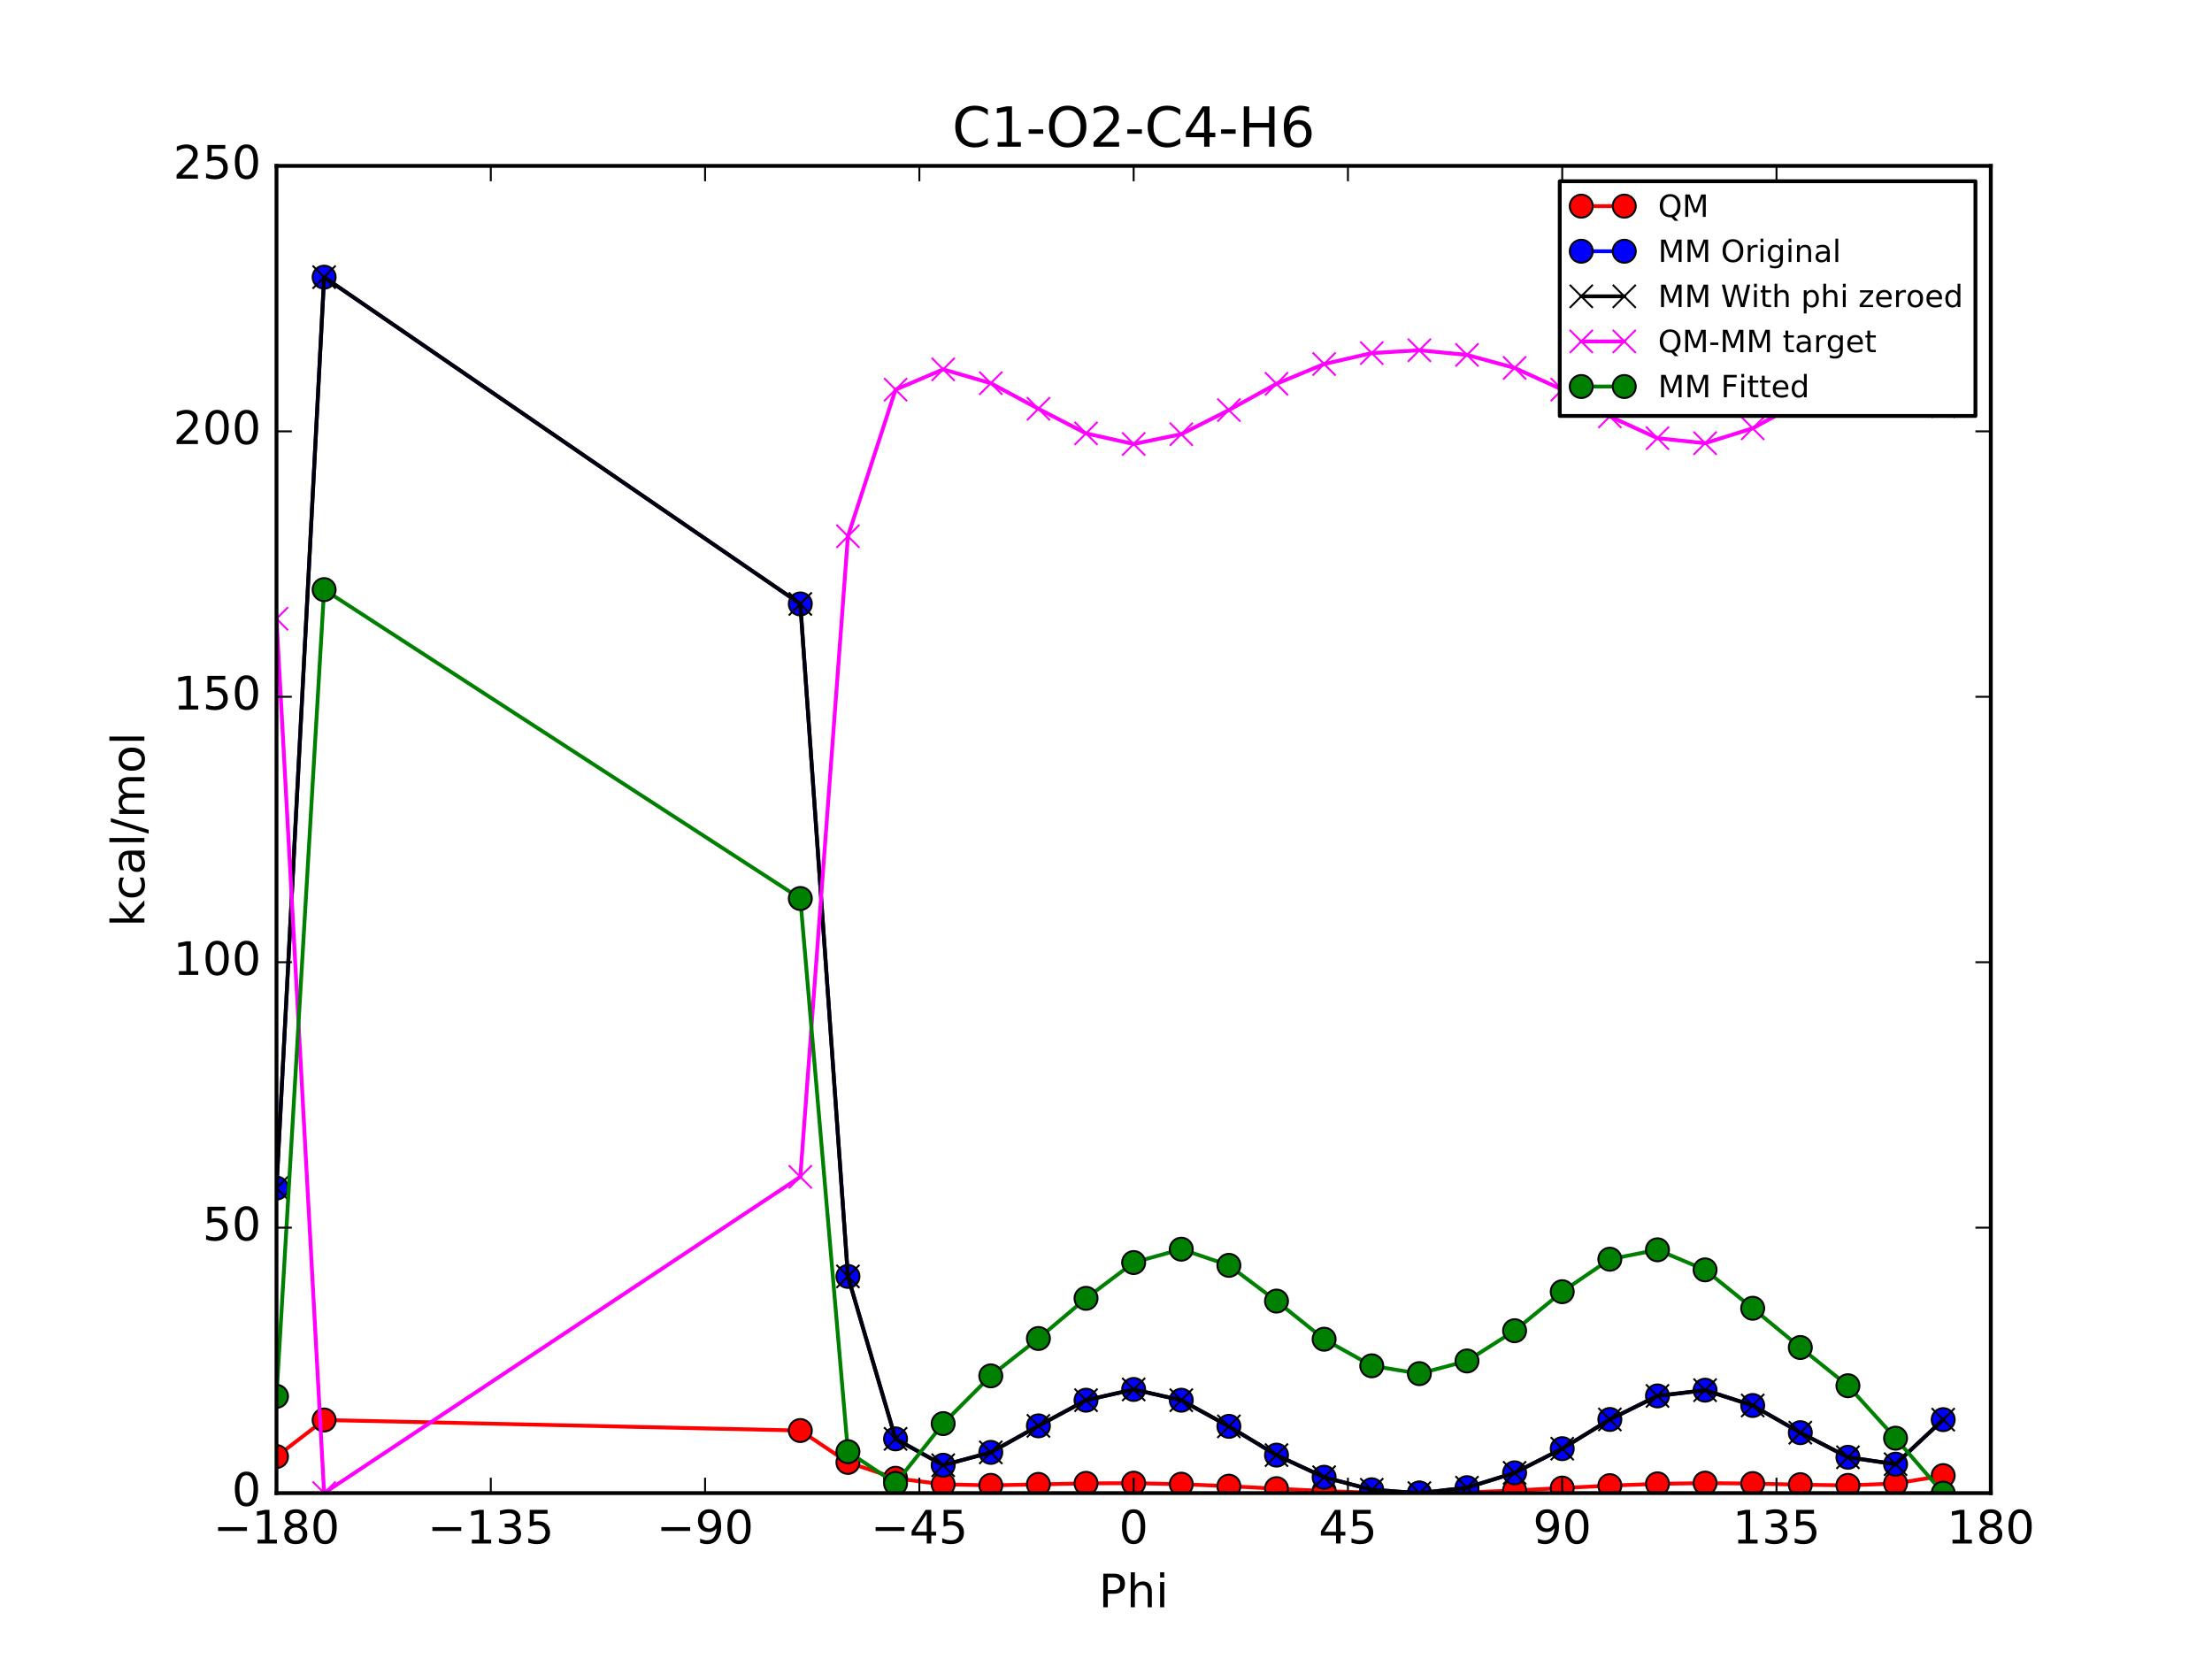 <?xml version="1.0" encoding="utf-8" standalone="no"?>
<!DOCTYPE svg PUBLIC "-//W3C//DTD SVG 1.1//EN"
  "http://www.w3.org/Graphics/SVG/1.1/DTD/svg11.dtd">
<!-- Created with matplotlib (http://matplotlib.org/) -->
<svg height="432pt" version="1.1" viewBox="0 0 576 432" width="576pt" xmlns="http://www.w3.org/2000/svg" xmlns:xlink="http://www.w3.org/1999/xlink">
 <defs>
  <style type="text/css">
*{stroke-linecap:butt;stroke-linejoin:round;stroke-miterlimit:100000;}
  </style>
 </defs>
 <g id="figure_1">
  <g id="patch_1">
   <path d="M 0 432 
L 576 432 
L 576 0 
L 0 0 
z
" style="fill:#ffffff;"/>
  </g>
  <g id="axes_1">
   <g id="patch_2">
    <path d="M 72 388.8 
L 518.4 388.8 
L 518.4 43.2 
L 72 43.2 
z
" style="fill:#ffffff;"/>
   </g>
   <g id="line2d_1">
    <path clip-path="url(#p72eae4884b)" d="M 72 379.279 
L 84.4 369.767 
L 208.4 372.508 
L 220.8 380.808 
L 233.2 384.936 
L 245.6 386.518 
L 258 386.781 
L 270.4 386.532 
L 282.8 386.262 
L 295.2 386.218 
L 307.6 386.477 
L 320 386.996 
L 332.4 387.644 
L 344.8 388.256 
L 357.2 388.676 
L 369.6 388.8 
L 382 388.599 
L 394.4 388.122 
L 406.8 387.486 
L 419.2 386.854 
L 431.6 386.389 
L 444 386.202 
L 456.4 386.312 
L 468.8 386.608 
L 481.2 386.791 
L 493.6 386.301 
L 506 384.243 
" style="fill:none;stroke:#ff0000;stroke-linecap:square;"/>
    <defs>
     <path d="M 0 3 
C 0.796 3 1.559 2.684 2.121 2.121 
C 2.684 1.559 3 0.796 3 0 
C 3 -0.796 2.684 -1.559 2.121 -2.121 
C 1.559 -2.684 0.796 -3 0 -3 
C -0.796 -3 -1.559 -2.684 -2.121 -2.121 
C -2.684 -1.559 -3 -0.796 -3 0 
C -3 0.796 -2.684 1.559 -2.121 2.121 
C -1.559 2.684 -0.796 3 0 3 
z
" id="md5ac556bf9" style="stroke:#000000;stroke-width:0.5;"/>
    </defs>
    <g clip-path="url(#p72eae4884b)">
     <use style="fill:#ff0000;stroke:#000000;stroke-width:0.5;" x="72" xlink:href="#md5ac556bf9" y="379.279"/>
     <use style="fill:#ff0000;stroke:#000000;stroke-width:0.5;" x="84.4" xlink:href="#md5ac556bf9" y="369.767"/>
     <use style="fill:#ff0000;stroke:#000000;stroke-width:0.5;" x="208.4" xlink:href="#md5ac556bf9" y="372.508"/>
     <use style="fill:#ff0000;stroke:#000000;stroke-width:0.5;" x="220.8" xlink:href="#md5ac556bf9" y="380.808"/>
     <use style="fill:#ff0000;stroke:#000000;stroke-width:0.5;" x="233.2" xlink:href="#md5ac556bf9" y="384.936"/>
     <use style="fill:#ff0000;stroke:#000000;stroke-width:0.5;" x="245.6" xlink:href="#md5ac556bf9" y="386.518"/>
     <use style="fill:#ff0000;stroke:#000000;stroke-width:0.5;" x="258" xlink:href="#md5ac556bf9" y="386.781"/>
     <use style="fill:#ff0000;stroke:#000000;stroke-width:0.5;" x="270.4" xlink:href="#md5ac556bf9" y="386.532"/>
     <use style="fill:#ff0000;stroke:#000000;stroke-width:0.5;" x="282.8" xlink:href="#md5ac556bf9" y="386.262"/>
     <use style="fill:#ff0000;stroke:#000000;stroke-width:0.5;" x="295.2" xlink:href="#md5ac556bf9" y="386.218"/>
     <use style="fill:#ff0000;stroke:#000000;stroke-width:0.5;" x="307.6" xlink:href="#md5ac556bf9" y="386.477"/>
     <use style="fill:#ff0000;stroke:#000000;stroke-width:0.5;" x="320" xlink:href="#md5ac556bf9" y="386.996"/>
     <use style="fill:#ff0000;stroke:#000000;stroke-width:0.5;" x="332.4" xlink:href="#md5ac556bf9" y="387.644"/>
     <use style="fill:#ff0000;stroke:#000000;stroke-width:0.5;" x="344.8" xlink:href="#md5ac556bf9" y="388.256"/>
     <use style="fill:#ff0000;stroke:#000000;stroke-width:0.5;" x="357.2" xlink:href="#md5ac556bf9" y="388.676"/>
     <use style="fill:#ff0000;stroke:#000000;stroke-width:0.5;" x="369.6" xlink:href="#md5ac556bf9" y="388.8"/>
     <use style="fill:#ff0000;stroke:#000000;stroke-width:0.5;" x="382" xlink:href="#md5ac556bf9" y="388.599"/>
     <use style="fill:#ff0000;stroke:#000000;stroke-width:0.5;" x="394.4" xlink:href="#md5ac556bf9" y="388.122"/>
     <use style="fill:#ff0000;stroke:#000000;stroke-width:0.5;" x="406.8" xlink:href="#md5ac556bf9" y="387.486"/>
     <use style="fill:#ff0000;stroke:#000000;stroke-width:0.5;" x="419.2" xlink:href="#md5ac556bf9" y="386.854"/>
     <use style="fill:#ff0000;stroke:#000000;stroke-width:0.5;" x="431.6" xlink:href="#md5ac556bf9" y="386.389"/>
     <use style="fill:#ff0000;stroke:#000000;stroke-width:0.5;" x="444" xlink:href="#md5ac556bf9" y="386.202"/>
     <use style="fill:#ff0000;stroke:#000000;stroke-width:0.5;" x="456.4" xlink:href="#md5ac556bf9" y="386.312"/>
     <use style="fill:#ff0000;stroke:#000000;stroke-width:0.5;" x="468.8" xlink:href="#md5ac556bf9" y="386.608"/>
     <use style="fill:#ff0000;stroke:#000000;stroke-width:0.5;" x="481.2" xlink:href="#md5ac556bf9" y="386.791"/>
     <use style="fill:#ff0000;stroke:#000000;stroke-width:0.5;" x="493.6" xlink:href="#md5ac556bf9" y="386.301"/>
     <use style="fill:#ff0000;stroke:#000000;stroke-width:0.5;" x="506" xlink:href="#md5ac556bf9" y="384.243"/>
    </g>
   </g>
   <g id="line2d_2">
    <path clip-path="url(#p72eae4884b)" d="M 72 309.373 
L 84.4 72.17 
L 208.4 157.266 
L 220.8 332.375 
L 233.2 374.678 
L 245.6 381.537 
L 258 378.193 
L 270.4 371.287 
L 282.8 364.608 
L 295.2 361.808 
L 307.6 364.614 
L 320 371.417 
L 332.4 378.908 
L 344.8 384.668 
L 357.2 387.931 
L 369.6 388.8 
L 382 387.382 
L 394.4 383.522 
L 406.8 377.23 
L 419.2 369.626 
L 431.6 363.493 
L 444 361.997 
L 456.4 365.987 
L 468.8 373.064 
L 481.2 379.47 
L 493.6 381.268 
L 506 369.67 
" style="fill:none;stroke:#0000ff;stroke-linecap:square;"/>
    <defs>
     <path d="M 0 3 
C 0.796 3 1.559 2.684 2.121 2.121 
C 2.684 1.559 3 0.796 3 0 
C 3 -0.796 2.684 -1.559 2.121 -2.121 
C 1.559 -2.684 0.796 -3 0 -3 
C -0.796 -3 -1.559 -2.684 -2.121 -2.121 
C -2.684 -1.559 -3 -0.796 -3 0 
C -3 0.796 -2.684 1.559 -2.121 2.121 
C -1.559 2.684 -0.796 3 0 3 
z
" id="mfb145f58ad" style="stroke:#000000;stroke-width:0.5;"/>
    </defs>
    <g clip-path="url(#p72eae4884b)">
     <use style="fill:#0000ff;stroke:#000000;stroke-width:0.5;" x="72" xlink:href="#mfb145f58ad" y="309.373"/>
     <use style="fill:#0000ff;stroke:#000000;stroke-width:0.5;" x="84.4" xlink:href="#mfb145f58ad" y="72.17"/>
     <use style="fill:#0000ff;stroke:#000000;stroke-width:0.5;" x="208.4" xlink:href="#mfb145f58ad" y="157.266"/>
     <use style="fill:#0000ff;stroke:#000000;stroke-width:0.5;" x="220.8" xlink:href="#mfb145f58ad" y="332.375"/>
     <use style="fill:#0000ff;stroke:#000000;stroke-width:0.5;" x="233.2" xlink:href="#mfb145f58ad" y="374.678"/>
     <use style="fill:#0000ff;stroke:#000000;stroke-width:0.5;" x="245.6" xlink:href="#mfb145f58ad" y="381.537"/>
     <use style="fill:#0000ff;stroke:#000000;stroke-width:0.5;" x="258" xlink:href="#mfb145f58ad" y="378.193"/>
     <use style="fill:#0000ff;stroke:#000000;stroke-width:0.5;" x="270.4" xlink:href="#mfb145f58ad" y="371.287"/>
     <use style="fill:#0000ff;stroke:#000000;stroke-width:0.5;" x="282.8" xlink:href="#mfb145f58ad" y="364.608"/>
     <use style="fill:#0000ff;stroke:#000000;stroke-width:0.5;" x="295.2" xlink:href="#mfb145f58ad" y="361.808"/>
     <use style="fill:#0000ff;stroke:#000000;stroke-width:0.5;" x="307.6" xlink:href="#mfb145f58ad" y="364.614"/>
     <use style="fill:#0000ff;stroke:#000000;stroke-width:0.5;" x="320" xlink:href="#mfb145f58ad" y="371.417"/>
     <use style="fill:#0000ff;stroke:#000000;stroke-width:0.5;" x="332.4" xlink:href="#mfb145f58ad" y="378.908"/>
     <use style="fill:#0000ff;stroke:#000000;stroke-width:0.5;" x="344.8" xlink:href="#mfb145f58ad" y="384.668"/>
     <use style="fill:#0000ff;stroke:#000000;stroke-width:0.5;" x="357.2" xlink:href="#mfb145f58ad" y="387.931"/>
     <use style="fill:#0000ff;stroke:#000000;stroke-width:0.5;" x="369.6" xlink:href="#mfb145f58ad" y="388.8"/>
     <use style="fill:#0000ff;stroke:#000000;stroke-width:0.5;" x="382" xlink:href="#mfb145f58ad" y="387.382"/>
     <use style="fill:#0000ff;stroke:#000000;stroke-width:0.5;" x="394.4" xlink:href="#mfb145f58ad" y="383.522"/>
     <use style="fill:#0000ff;stroke:#000000;stroke-width:0.5;" x="406.8" xlink:href="#mfb145f58ad" y="377.23"/>
     <use style="fill:#0000ff;stroke:#000000;stroke-width:0.5;" x="419.2" xlink:href="#mfb145f58ad" y="369.626"/>
     <use style="fill:#0000ff;stroke:#000000;stroke-width:0.5;" x="431.6" xlink:href="#mfb145f58ad" y="363.493"/>
     <use style="fill:#0000ff;stroke:#000000;stroke-width:0.5;" x="444" xlink:href="#mfb145f58ad" y="361.997"/>
     <use style="fill:#0000ff;stroke:#000000;stroke-width:0.5;" x="456.4" xlink:href="#mfb145f58ad" y="365.987"/>
     <use style="fill:#0000ff;stroke:#000000;stroke-width:0.5;" x="468.8" xlink:href="#mfb145f58ad" y="373.064"/>
     <use style="fill:#0000ff;stroke:#000000;stroke-width:0.5;" x="481.2" xlink:href="#mfb145f58ad" y="379.47"/>
     <use style="fill:#0000ff;stroke:#000000;stroke-width:0.5;" x="493.6" xlink:href="#mfb145f58ad" y="381.268"/>
     <use style="fill:#0000ff;stroke:#000000;stroke-width:0.5;" x="506" xlink:href="#mfb145f58ad" y="369.67"/>
    </g>
   </g>
   <g id="line2d_3">
    <path clip-path="url(#p72eae4884b)" d="M 72 309.373 
L 84.4 72.17 
L 208.4 157.266 
L 220.8 332.375 
L 233.2 374.678 
L 245.6 381.537 
L 258 378.193 
L 270.4 371.287 
L 282.8 364.608 
L 295.2 361.808 
L 307.6 364.614 
L 320 371.417 
L 332.4 378.908 
L 344.8 384.668 
L 357.2 387.931 
L 369.6 388.8 
L 382 387.382 
L 394.4 383.522 
L 406.8 377.23 
L 419.2 369.626 
L 431.6 363.493 
L 444 361.997 
L 456.4 365.987 
L 468.8 373.064 
L 481.2 379.47 
L 493.6 381.268 
L 506 369.67 
" style="fill:none;stroke:#000000;stroke-linecap:square;"/>
    <defs>
     <path d="M -3 3 
L 3 -3 
M -3 -3 
L 3 3 
" id="mb664b07f1c" style="stroke:#000000;stroke-width:0.5;"/>
    </defs>
    <g clip-path="url(#p72eae4884b)">
     <use style="stroke:#000000;stroke-width:0.5;" x="72" xlink:href="#mb664b07f1c" y="309.373"/>
     <use style="stroke:#000000;stroke-width:0.5;" x="84.4" xlink:href="#mb664b07f1c" y="72.17"/>
     <use style="stroke:#000000;stroke-width:0.5;" x="208.4" xlink:href="#mb664b07f1c" y="157.266"/>
     <use style="stroke:#000000;stroke-width:0.5;" x="220.8" xlink:href="#mb664b07f1c" y="332.375"/>
     <use style="stroke:#000000;stroke-width:0.5;" x="233.2" xlink:href="#mb664b07f1c" y="374.678"/>
     <use style="stroke:#000000;stroke-width:0.5;" x="245.6" xlink:href="#mb664b07f1c" y="381.537"/>
     <use style="stroke:#000000;stroke-width:0.5;" x="258" xlink:href="#mb664b07f1c" y="378.193"/>
     <use style="stroke:#000000;stroke-width:0.5;" x="270.4" xlink:href="#mb664b07f1c" y="371.287"/>
     <use style="stroke:#000000;stroke-width:0.5;" x="282.8" xlink:href="#mb664b07f1c" y="364.608"/>
     <use style="stroke:#000000;stroke-width:0.5;" x="295.2" xlink:href="#mb664b07f1c" y="361.808"/>
     <use style="stroke:#000000;stroke-width:0.5;" x="307.6" xlink:href="#mb664b07f1c" y="364.614"/>
     <use style="stroke:#000000;stroke-width:0.5;" x="320" xlink:href="#mb664b07f1c" y="371.417"/>
     <use style="stroke:#000000;stroke-width:0.5;" x="332.4" xlink:href="#mb664b07f1c" y="378.908"/>
     <use style="stroke:#000000;stroke-width:0.5;" x="344.8" xlink:href="#mb664b07f1c" y="384.668"/>
     <use style="stroke:#000000;stroke-width:0.5;" x="357.2" xlink:href="#mb664b07f1c" y="387.931"/>
     <use style="stroke:#000000;stroke-width:0.5;" x="369.6" xlink:href="#mb664b07f1c" y="388.8"/>
     <use style="stroke:#000000;stroke-width:0.5;" x="382" xlink:href="#mb664b07f1c" y="387.382"/>
     <use style="stroke:#000000;stroke-width:0.5;" x="394.4" xlink:href="#mb664b07f1c" y="383.522"/>
     <use style="stroke:#000000;stroke-width:0.5;" x="406.8" xlink:href="#mb664b07f1c" y="377.23"/>
     <use style="stroke:#000000;stroke-width:0.5;" x="419.2" xlink:href="#mb664b07f1c" y="369.626"/>
     <use style="stroke:#000000;stroke-width:0.5;" x="431.6" xlink:href="#mb664b07f1c" y="363.493"/>
     <use style="stroke:#000000;stroke-width:0.5;" x="444" xlink:href="#mb664b07f1c" y="361.997"/>
     <use style="stroke:#000000;stroke-width:0.5;" x="456.4" xlink:href="#mb664b07f1c" y="365.987"/>
     <use style="stroke:#000000;stroke-width:0.5;" x="468.8" xlink:href="#mb664b07f1c" y="373.064"/>
     <use style="stroke:#000000;stroke-width:0.5;" x="481.2" xlink:href="#mb664b07f1c" y="379.47"/>
     <use style="stroke:#000000;stroke-width:0.5;" x="493.6" xlink:href="#mb664b07f1c" y="381.268"/>
     <use style="stroke:#000000;stroke-width:0.5;" x="506" xlink:href="#mb664b07f1c" y="369.67"/>
    </g>
   </g>
   <g id="line2d_4">
    <path clip-path="url(#p72eae4884b)" d="M 72 161.11 
L 84.4 388.8 
L 208.4 306.446 
L 220.8 139.637 
L 233.2 101.462 
L 245.6 96.185 
L 258 99.791 
L 270.4 106.448 
L 282.8 112.856 
L 295.2 115.613 
L 307.6 113.067 
L 320 106.782 
L 332.4 99.939 
L 344.8 94.792 
L 357.2 91.948 
L 369.6 91.203 
L 382 92.421 
L 394.4 95.804 
L 406.8 101.459 
L 419.2 108.432 
L 431.6 114.099 
L 444 115.409 
L 456.4 111.528 
L 468.8 104.747 
L 481.2 98.524 
L 493.6 96.237 
L 506 105.777 
" style="fill:none;stroke:#ff00ff;stroke-linecap:square;"/>
    <defs>
     <path d="M -3 3 
L 3 -3 
M -3 -3 
L 3 3 
" id="md694a055a8" style="stroke:#ff00ff;stroke-width:0.5;"/>
    </defs>
    <g clip-path="url(#p72eae4884b)">
     <use style="fill:#ff00ff;stroke:#ff00ff;stroke-width:0.5;" x="72" xlink:href="#md694a055a8" y="161.11"/>
     <use style="fill:#ff00ff;stroke:#ff00ff;stroke-width:0.5;" x="84.4" xlink:href="#md694a055a8" y="388.8"/>
     <use style="fill:#ff00ff;stroke:#ff00ff;stroke-width:0.5;" x="208.4" xlink:href="#md694a055a8" y="306.446"/>
     <use style="fill:#ff00ff;stroke:#ff00ff;stroke-width:0.5;" x="220.8" xlink:href="#md694a055a8" y="139.637"/>
     <use style="fill:#ff00ff;stroke:#ff00ff;stroke-width:0.5;" x="233.2" xlink:href="#md694a055a8" y="101.462"/>
     <use style="fill:#ff00ff;stroke:#ff00ff;stroke-width:0.5;" x="245.6" xlink:href="#md694a055a8" y="96.185"/>
     <use style="fill:#ff00ff;stroke:#ff00ff;stroke-width:0.5;" x="258" xlink:href="#md694a055a8" y="99.791"/>
     <use style="fill:#ff00ff;stroke:#ff00ff;stroke-width:0.5;" x="270.4" xlink:href="#md694a055a8" y="106.448"/>
     <use style="fill:#ff00ff;stroke:#ff00ff;stroke-width:0.5;" x="282.8" xlink:href="#md694a055a8" y="112.856"/>
     <use style="fill:#ff00ff;stroke:#ff00ff;stroke-width:0.5;" x="295.2" xlink:href="#md694a055a8" y="115.613"/>
     <use style="fill:#ff00ff;stroke:#ff00ff;stroke-width:0.5;" x="307.6" xlink:href="#md694a055a8" y="113.067"/>
     <use style="fill:#ff00ff;stroke:#ff00ff;stroke-width:0.5;" x="320" xlink:href="#md694a055a8" y="106.782"/>
     <use style="fill:#ff00ff;stroke:#ff00ff;stroke-width:0.5;" x="332.4" xlink:href="#md694a055a8" y="99.939"/>
     <use style="fill:#ff00ff;stroke:#ff00ff;stroke-width:0.5;" x="344.8" xlink:href="#md694a055a8" y="94.792"/>
     <use style="fill:#ff00ff;stroke:#ff00ff;stroke-width:0.5;" x="357.2" xlink:href="#md694a055a8" y="91.948"/>
     <use style="fill:#ff00ff;stroke:#ff00ff;stroke-width:0.5;" x="369.6" xlink:href="#md694a055a8" y="91.203"/>
     <use style="fill:#ff00ff;stroke:#ff00ff;stroke-width:0.5;" x="382" xlink:href="#md694a055a8" y="92.421"/>
     <use style="fill:#ff00ff;stroke:#ff00ff;stroke-width:0.5;" x="394.4" xlink:href="#md694a055a8" y="95.804"/>
     <use style="fill:#ff00ff;stroke:#ff00ff;stroke-width:0.5;" x="406.8" xlink:href="#md694a055a8" y="101.459"/>
     <use style="fill:#ff00ff;stroke:#ff00ff;stroke-width:0.5;" x="419.2" xlink:href="#md694a055a8" y="108.432"/>
     <use style="fill:#ff00ff;stroke:#ff00ff;stroke-width:0.5;" x="431.6" xlink:href="#md694a055a8" y="114.099"/>
     <use style="fill:#ff00ff;stroke:#ff00ff;stroke-width:0.5;" x="444" xlink:href="#md694a055a8" y="115.409"/>
     <use style="fill:#ff00ff;stroke:#ff00ff;stroke-width:0.5;" x="456.4" xlink:href="#md694a055a8" y="111.528"/>
     <use style="fill:#ff00ff;stroke:#ff00ff;stroke-width:0.5;" x="468.8" xlink:href="#md694a055a8" y="104.747"/>
     <use style="fill:#ff00ff;stroke:#ff00ff;stroke-width:0.5;" x="481.2" xlink:href="#md694a055a8" y="98.524"/>
     <use style="fill:#ff00ff;stroke:#ff00ff;stroke-width:0.5;" x="493.6" xlink:href="#md694a055a8" y="96.237"/>
     <use style="fill:#ff00ff;stroke:#ff00ff;stroke-width:0.5;" x="506" xlink:href="#md694a055a8" y="105.777"/>
    </g>
   </g>
   <g id="line2d_5">
    <path clip-path="url(#p72eae4884b)" d="M 72 363.604 
L 84.4 153.534 
L 208.4 233.968 
L 220.8 378.014 
L 233.2 386.271 
L 245.6 370.7 
L 258 358.272 
L 270.4 348.543 
L 282.8 338.084 
L 295.2 328.764 
L 307.6 325.283 
L 320 329.493 
L 332.4 338.799 
L 344.8 348.728 
L 357.2 355.653 
L 369.6 357.691 
L 382 354.392 
L 394.4 346.515 
L 406.8 336.356 
L 419.2 327.896 
L 431.6 325.447 
L 444 330.669 
L 456.4 340.668 
L 468.8 350.888 
L 481.2 360.84 
L 493.6 374.502 
L 506 388.8 
" style="fill:none;stroke:#008000;stroke-linecap:square;"/>
    <defs>
     <path d="M 0 3 
C 0.796 3 1.559 2.684 2.121 2.121 
C 2.684 1.559 3 0.796 3 0 
C 3 -0.796 2.684 -1.559 2.121 -2.121 
C 1.559 -2.684 0.796 -3 0 -3 
C -0.796 -3 -1.559 -2.684 -2.121 -2.121 
C -2.684 -1.559 -3 -0.796 -3 0 
C -3 0.796 -2.684 1.559 -2.121 2.121 
C -1.559 2.684 -0.796 3 0 3 
z
" id="md58ebca969" style="stroke:#000000;stroke-width:0.5;"/>
    </defs>
    <g clip-path="url(#p72eae4884b)">
     <use style="fill:#008000;stroke:#000000;stroke-width:0.5;" x="72" xlink:href="#md58ebca969" y="363.604"/>
     <use style="fill:#008000;stroke:#000000;stroke-width:0.5;" x="84.4" xlink:href="#md58ebca969" y="153.534"/>
     <use style="fill:#008000;stroke:#000000;stroke-width:0.5;" x="208.4" xlink:href="#md58ebca969" y="233.968"/>
     <use style="fill:#008000;stroke:#000000;stroke-width:0.5;" x="220.8" xlink:href="#md58ebca969" y="378.014"/>
     <use style="fill:#008000;stroke:#000000;stroke-width:0.5;" x="233.2" xlink:href="#md58ebca969" y="386.271"/>
     <use style="fill:#008000;stroke:#000000;stroke-width:0.5;" x="245.6" xlink:href="#md58ebca969" y="370.7"/>
     <use style="fill:#008000;stroke:#000000;stroke-width:0.5;" x="258" xlink:href="#md58ebca969" y="358.272"/>
     <use style="fill:#008000;stroke:#000000;stroke-width:0.5;" x="270.4" xlink:href="#md58ebca969" y="348.543"/>
     <use style="fill:#008000;stroke:#000000;stroke-width:0.5;" x="282.8" xlink:href="#md58ebca969" y="338.084"/>
     <use style="fill:#008000;stroke:#000000;stroke-width:0.5;" x="295.2" xlink:href="#md58ebca969" y="328.764"/>
     <use style="fill:#008000;stroke:#000000;stroke-width:0.5;" x="307.6" xlink:href="#md58ebca969" y="325.283"/>
     <use style="fill:#008000;stroke:#000000;stroke-width:0.5;" x="320" xlink:href="#md58ebca969" y="329.493"/>
     <use style="fill:#008000;stroke:#000000;stroke-width:0.5;" x="332.4" xlink:href="#md58ebca969" y="338.799"/>
     <use style="fill:#008000;stroke:#000000;stroke-width:0.5;" x="344.8" xlink:href="#md58ebca969" y="348.728"/>
     <use style="fill:#008000;stroke:#000000;stroke-width:0.5;" x="357.2" xlink:href="#md58ebca969" y="355.653"/>
     <use style="fill:#008000;stroke:#000000;stroke-width:0.5;" x="369.6" xlink:href="#md58ebca969" y="357.691"/>
     <use style="fill:#008000;stroke:#000000;stroke-width:0.5;" x="382" xlink:href="#md58ebca969" y="354.392"/>
     <use style="fill:#008000;stroke:#000000;stroke-width:0.5;" x="394.4" xlink:href="#md58ebca969" y="346.515"/>
     <use style="fill:#008000;stroke:#000000;stroke-width:0.5;" x="406.8" xlink:href="#md58ebca969" y="336.356"/>
     <use style="fill:#008000;stroke:#000000;stroke-width:0.5;" x="419.2" xlink:href="#md58ebca969" y="327.896"/>
     <use style="fill:#008000;stroke:#000000;stroke-width:0.5;" x="431.6" xlink:href="#md58ebca969" y="325.447"/>
     <use style="fill:#008000;stroke:#000000;stroke-width:0.5;" x="444" xlink:href="#md58ebca969" y="330.669"/>
     <use style="fill:#008000;stroke:#000000;stroke-width:0.5;" x="456.4" xlink:href="#md58ebca969" y="340.668"/>
     <use style="fill:#008000;stroke:#000000;stroke-width:0.5;" x="468.8" xlink:href="#md58ebca969" y="350.888"/>
     <use style="fill:#008000;stroke:#000000;stroke-width:0.5;" x="481.2" xlink:href="#md58ebca969" y="360.84"/>
     <use style="fill:#008000;stroke:#000000;stroke-width:0.5;" x="493.6" xlink:href="#md58ebca969" y="374.502"/>
     <use style="fill:#008000;stroke:#000000;stroke-width:0.5;" x="506" xlink:href="#md58ebca969" y="388.8"/>
    </g>
   </g>
   <g id="patch_3">
    <path d="M 72 43.2 
L 518.4 43.2 
" style="fill:none;stroke:#000000;stroke-linecap:square;stroke-linejoin:miter;"/>
   </g>
   <g id="patch_4">
    <path d="M 72 388.8 
L 518.4 388.8 
" style="fill:none;stroke:#000000;stroke-linecap:square;stroke-linejoin:miter;"/>
   </g>
   <g id="patch_5">
    <path d="M 518.4 388.8 
L 518.4 43.2 
" style="fill:none;stroke:#000000;stroke-linecap:square;stroke-linejoin:miter;"/>
   </g>
   <g id="patch_6">
    <path d="M 72 388.8 
L 72 43.2 
" style="fill:none;stroke:#000000;stroke-linecap:square;stroke-linejoin:miter;"/>
   </g>
   <g id="matplotlib.axis_1">
    <g id="xtick_1">
     <g id="line2d_6">
      <defs>
       <path d="M 0 0 
L 0 -4 
" id="m580c8a09df" style="stroke:#000000;stroke-width:0.5;"/>
      </defs>
      <g>
       <use style="stroke:#000000;stroke-width:0.5;" x="72.0" xlink:href="#m580c8a09df" y="388.8"/>
      </g>
     </g>
     <g id="line2d_7">
      <defs>
       <path d="M 0 0 
L 0 4 
" id="m8fe99c8fe2" style="stroke:#000000;stroke-width:0.5;"/>
      </defs>
      <g>
       <use style="stroke:#000000;stroke-width:0.5;" x="72.0" xlink:href="#m8fe99c8fe2" y="43.2"/>
      </g>
     </g>
     <g id="text_1">
      <!-- −180 -->
      <defs>
       <path d="M 31.781 66.406 
Q 24.172 66.406 20.328 58.906 
Q 16.5 51.422 16.5 36.375 
Q 16.5 21.391 20.328 13.891 
Q 24.172 6.391 31.781 6.391 
Q 39.453 6.391 43.281 13.891 
Q 47.125 21.391 47.125 36.375 
Q 47.125 51.422 43.281 58.906 
Q 39.453 66.406 31.781 66.406 
M 31.781 74.219 
Q 44.047 74.219 50.516 64.516 
Q 56.984 54.828 56.984 36.375 
Q 56.984 17.969 50.516 8.266 
Q 44.047 -1.422 31.781 -1.422 
Q 19.531 -1.422 13.062 8.266 
Q 6.594 17.969 6.594 36.375 
Q 6.594 54.828 13.062 64.516 
Q 19.531 74.219 31.781 74.219 
" id="BitstreamVeraSans-Roman-30"/>
       <path d="M 31.781 34.625 
Q 24.75 34.625 20.719 30.859 
Q 16.703 27.094 16.703 20.516 
Q 16.703 13.922 20.719 10.156 
Q 24.75 6.391 31.781 6.391 
Q 38.812 6.391 42.859 10.172 
Q 46.922 13.969 46.922 20.516 
Q 46.922 27.094 42.891 30.859 
Q 38.875 34.625 31.781 34.625 
M 21.922 38.812 
Q 15.578 40.375 12.031 44.719 
Q 8.5 49.078 8.5 55.328 
Q 8.5 64.062 14.719 69.141 
Q 20.953 74.219 31.781 74.219 
Q 42.672 74.219 48.875 69.141 
Q 55.078 64.062 55.078 55.328 
Q 55.078 49.078 51.531 44.719 
Q 48 40.375 41.703 38.812 
Q 48.828 37.156 52.797 32.312 
Q 56.781 27.484 56.781 20.516 
Q 56.781 9.906 50.312 4.234 
Q 43.844 -1.422 31.781 -1.422 
Q 19.734 -1.422 13.25 4.234 
Q 6.781 9.906 6.781 20.516 
Q 6.781 27.484 10.781 32.312 
Q 14.797 37.156 21.922 38.812 
M 18.312 54.391 
Q 18.312 48.734 21.844 45.562 
Q 25.391 42.391 31.781 42.391 
Q 38.141 42.391 41.719 45.562 
Q 45.312 48.734 45.312 54.391 
Q 45.312 60.062 41.719 63.234 
Q 38.141 66.406 31.781 66.406 
Q 25.391 66.406 21.844 63.234 
Q 18.312 60.062 18.312 54.391 
" id="BitstreamVeraSans-Roman-38"/>
       <path d="M 12.406 8.297 
L 28.516 8.297 
L 28.516 63.922 
L 10.984 60.406 
L 10.984 69.391 
L 28.422 72.906 
L 38.281 72.906 
L 38.281 8.297 
L 54.391 8.297 
L 54.391 0 
L 12.406 0 
z
" id="BitstreamVeraSans-Roman-31"/>
       <path d="M 10.594 35.5 
L 73.188 35.5 
L 73.188 27.203 
L 10.594 27.203 
z
" id="BitstreamVeraSans-Roman-2212"/>
      </defs>
      <g transform="translate(55.52 401.918)scale(0.12 -0.12)">
       <use xlink:href="#BitstreamVeraSans-Roman-2212"/>
       <use x="83.789" xlink:href="#BitstreamVeraSans-Roman-31"/>
       <use x="147.412" xlink:href="#BitstreamVeraSans-Roman-38"/>
       <use x="211.035" xlink:href="#BitstreamVeraSans-Roman-30"/>
      </g>
     </g>
    </g>
    <g id="xtick_2">
     <g id="line2d_8">
      <g>
       <use style="stroke:#000000;stroke-width:0.5;" x="127.8" xlink:href="#m580c8a09df" y="388.8"/>
      </g>
     </g>
     <g id="line2d_9">
      <g>
       <use style="stroke:#000000;stroke-width:0.5;" x="127.8" xlink:href="#m8fe99c8fe2" y="43.2"/>
      </g>
     </g>
     <g id="text_2">
      <!-- −135 -->
      <defs>
       <path d="M 40.578 39.312 
Q 47.656 37.797 51.625 33 
Q 55.609 28.219 55.609 21.188 
Q 55.609 10.406 48.188 4.484 
Q 40.766 -1.422 27.094 -1.422 
Q 22.516 -1.422 17.656 -0.516 
Q 12.797 0.391 7.625 2.203 
L 7.625 11.719 
Q 11.719 9.328 16.594 8.109 
Q 21.484 6.891 26.812 6.891 
Q 36.078 6.891 40.938 10.547 
Q 45.797 14.203 45.797 21.188 
Q 45.797 27.641 41.281 31.266 
Q 36.766 34.906 28.719 34.906 
L 20.219 34.906 
L 20.219 43.016 
L 29.109 43.016 
Q 36.375 43.016 40.234 45.922 
Q 44.094 48.828 44.094 54.297 
Q 44.094 59.906 40.109 62.906 
Q 36.141 65.922 28.719 65.922 
Q 24.656 65.922 20.016 65.031 
Q 15.375 64.156 9.812 62.312 
L 9.812 71.094 
Q 15.438 72.656 20.344 73.438 
Q 25.25 74.219 29.594 74.219 
Q 40.828 74.219 47.359 69.109 
Q 53.906 64.016 53.906 55.328 
Q 53.906 49.266 50.438 45.094 
Q 46.969 40.922 40.578 39.312 
" id="BitstreamVeraSans-Roman-33"/>
       <path d="M 10.797 72.906 
L 49.516 72.906 
L 49.516 64.594 
L 19.828 64.594 
L 19.828 46.734 
Q 21.969 47.469 24.109 47.828 
Q 26.266 48.188 28.422 48.188 
Q 40.625 48.188 47.75 41.5 
Q 54.891 34.812 54.891 23.391 
Q 54.891 11.625 47.562 5.094 
Q 40.234 -1.422 26.906 -1.422 
Q 22.312 -1.422 17.547 -0.641 
Q 12.797 0.141 7.719 1.703 
L 7.719 11.625 
Q 12.109 9.234 16.797 8.062 
Q 21.484 6.891 26.703 6.891 
Q 35.156 6.891 40.078 11.328 
Q 45.016 15.766 45.016 23.391 
Q 45.016 31 40.078 35.438 
Q 35.156 39.891 26.703 39.891 
Q 22.75 39.891 18.812 39.016 
Q 14.891 38.141 10.797 36.281 
z
" id="BitstreamVeraSans-Roman-35"/>
      </defs>
      <g transform="translate(111.32 401.918)scale(0.12 -0.12)">
       <use xlink:href="#BitstreamVeraSans-Roman-2212"/>
       <use x="83.789" xlink:href="#BitstreamVeraSans-Roman-31"/>
       <use x="147.412" xlink:href="#BitstreamVeraSans-Roman-33"/>
       <use x="211.035" xlink:href="#BitstreamVeraSans-Roman-35"/>
      </g>
     </g>
    </g>
    <g id="xtick_3">
     <g id="line2d_10">
      <g>
       <use style="stroke:#000000;stroke-width:0.5;" x="183.6" xlink:href="#m580c8a09df" y="388.8"/>
      </g>
     </g>
     <g id="line2d_11">
      <g>
       <use style="stroke:#000000;stroke-width:0.5;" x="183.6" xlink:href="#m8fe99c8fe2" y="43.2"/>
      </g>
     </g>
     <g id="text_3">
      <!-- −90 -->
      <defs>
       <path d="M 10.984 1.516 
L 10.984 10.5 
Q 14.703 8.734 18.5 7.812 
Q 22.312 6.891 25.984 6.891 
Q 35.75 6.891 40.891 13.453 
Q 46.047 20.016 46.781 33.406 
Q 43.953 29.203 39.594 26.953 
Q 35.25 24.703 29.984 24.703 
Q 19.047 24.703 12.672 31.312 
Q 6.297 37.938 6.297 49.422 
Q 6.297 60.641 12.938 67.422 
Q 19.578 74.219 30.609 74.219 
Q 43.266 74.219 49.922 64.516 
Q 56.594 54.828 56.594 36.375 
Q 56.594 19.141 48.406 8.859 
Q 40.234 -1.422 26.422 -1.422 
Q 22.703 -1.422 18.891 -0.688 
Q 15.094 0.047 10.984 1.516 
M 30.609 32.422 
Q 37.25 32.422 41.125 36.953 
Q 45.016 41.5 45.016 49.422 
Q 45.016 57.281 41.125 61.844 
Q 37.25 66.406 30.609 66.406 
Q 23.969 66.406 20.094 61.844 
Q 16.219 57.281 16.219 49.422 
Q 16.219 41.5 20.094 36.953 
Q 23.969 32.422 30.609 32.422 
" id="BitstreamVeraSans-Roman-39"/>
      </defs>
      <g transform="translate(170.937 401.918)scale(0.12 -0.12)">
       <use xlink:href="#BitstreamVeraSans-Roman-2212"/>
       <use x="83.789" xlink:href="#BitstreamVeraSans-Roman-39"/>
       <use x="147.412" xlink:href="#BitstreamVeraSans-Roman-30"/>
      </g>
     </g>
    </g>
    <g id="xtick_4">
     <g id="line2d_12">
      <g>
       <use style="stroke:#000000;stroke-width:0.5;" x="239.4" xlink:href="#m580c8a09df" y="388.8"/>
      </g>
     </g>
     <g id="line2d_13">
      <g>
       <use style="stroke:#000000;stroke-width:0.5;" x="239.4" xlink:href="#m8fe99c8fe2" y="43.2"/>
      </g>
     </g>
     <g id="text_4">
      <!-- −45 -->
      <defs>
       <path d="M 37.797 64.312 
L 12.891 25.391 
L 37.797 25.391 
z
M 35.203 72.906 
L 47.609 72.906 
L 47.609 25.391 
L 58.016 25.391 
L 58.016 17.188 
L 47.609 17.188 
L 47.609 0 
L 37.797 0 
L 37.797 17.188 
L 4.891 17.188 
L 4.891 26.703 
z
" id="BitstreamVeraSans-Roman-34"/>
      </defs>
      <g transform="translate(226.737 401.918)scale(0.12 -0.12)">
       <use xlink:href="#BitstreamVeraSans-Roman-2212"/>
       <use x="83.789" xlink:href="#BitstreamVeraSans-Roman-34"/>
       <use x="147.412" xlink:href="#BitstreamVeraSans-Roman-35"/>
      </g>
     </g>
    </g>
    <g id="xtick_5">
     <g id="line2d_14">
      <g>
       <use style="stroke:#000000;stroke-width:0.5;" x="295.2" xlink:href="#m580c8a09df" y="388.8"/>
      </g>
     </g>
     <g id="line2d_15">
      <g>
       <use style="stroke:#000000;stroke-width:0.5;" x="295.2" xlink:href="#m8fe99c8fe2" y="43.2"/>
      </g>
     </g>
     <g id="text_5">
      <!-- 0 -->
      <g transform="translate(291.382 401.918)scale(0.12 -0.12)">
       <use xlink:href="#BitstreamVeraSans-Roman-30"/>
      </g>
     </g>
    </g>
    <g id="xtick_6">
     <g id="line2d_16">
      <g>
       <use style="stroke:#000000;stroke-width:0.5;" x="351.0" xlink:href="#m580c8a09df" y="388.8"/>
      </g>
     </g>
     <g id="line2d_17">
      <g>
       <use style="stroke:#000000;stroke-width:0.5;" x="351.0" xlink:href="#m8fe99c8fe2" y="43.2"/>
      </g>
     </g>
     <g id="text_6">
      <!-- 45 -->
      <g transform="translate(343.365 401.918)scale(0.12 -0.12)">
       <use xlink:href="#BitstreamVeraSans-Roman-34"/>
       <use x="63.623" xlink:href="#BitstreamVeraSans-Roman-35"/>
      </g>
     </g>
    </g>
    <g id="xtick_7">
     <g id="line2d_18">
      <g>
       <use style="stroke:#000000;stroke-width:0.5;" x="406.8" xlink:href="#m580c8a09df" y="388.8"/>
      </g>
     </g>
     <g id="line2d_19">
      <g>
       <use style="stroke:#000000;stroke-width:0.5;" x="406.8" xlink:href="#m8fe99c8fe2" y="43.2"/>
      </g>
     </g>
     <g id="text_7">
      <!-- 90 -->
      <g transform="translate(399.165 401.918)scale(0.12 -0.12)">
       <use xlink:href="#BitstreamVeraSans-Roman-39"/>
       <use x="63.623" xlink:href="#BitstreamVeraSans-Roman-30"/>
      </g>
     </g>
    </g>
    <g id="xtick_8">
     <g id="line2d_20">
      <g>
       <use style="stroke:#000000;stroke-width:0.5;" x="462.6" xlink:href="#m580c8a09df" y="388.8"/>
      </g>
     </g>
     <g id="line2d_21">
      <g>
       <use style="stroke:#000000;stroke-width:0.5;" x="462.6" xlink:href="#m8fe99c8fe2" y="43.2"/>
      </g>
     </g>
     <g id="text_8">
      <!-- 135 -->
      <g transform="translate(451.147 401.918)scale(0.12 -0.12)">
       <use xlink:href="#BitstreamVeraSans-Roman-31"/>
       <use x="63.623" xlink:href="#BitstreamVeraSans-Roman-33"/>
       <use x="127.246" xlink:href="#BitstreamVeraSans-Roman-35"/>
      </g>
     </g>
    </g>
    <g id="xtick_9">
     <g id="line2d_22">
      <g>
       <use style="stroke:#000000;stroke-width:0.5;" x="518.4" xlink:href="#m580c8a09df" y="388.8"/>
      </g>
     </g>
     <g id="line2d_23">
      <g>
       <use style="stroke:#000000;stroke-width:0.5;" x="518.4" xlink:href="#m8fe99c8fe2" y="43.2"/>
      </g>
     </g>
     <g id="text_9">
      <!-- 180 -->
      <g transform="translate(506.947 401.918)scale(0.12 -0.12)">
       <use xlink:href="#BitstreamVeraSans-Roman-31"/>
       <use x="63.623" xlink:href="#BitstreamVeraSans-Roman-38"/>
       <use x="127.246" xlink:href="#BitstreamVeraSans-Roman-30"/>
      </g>
     </g>
    </g>
    <g id="text_10">
     <!-- Phi -->
     <defs>
      <path d="M 9.422 54.688 
L 18.406 54.688 
L 18.406 0 
L 9.422 0 
z
M 9.422 75.984 
L 18.406 75.984 
L 18.406 64.594 
L 9.422 64.594 
z
" id="BitstreamVeraSans-Roman-69"/>
      <path d="M 54.891 33.016 
L 54.891 0 
L 45.906 0 
L 45.906 32.719 
Q 45.906 40.484 42.875 44.328 
Q 39.844 48.188 33.797 48.188 
Q 26.516 48.188 22.312 43.547 
Q 18.109 38.922 18.109 30.906 
L 18.109 0 
L 9.078 0 
L 9.078 75.984 
L 18.109 75.984 
L 18.109 46.188 
Q 21.344 51.125 25.703 53.562 
Q 30.078 56 35.797 56 
Q 45.219 56 50.047 50.172 
Q 54.891 44.344 54.891 33.016 
" id="BitstreamVeraSans-Roman-68"/>
      <path d="M 19.672 64.797 
L 19.672 37.406 
L 32.078 37.406 
Q 38.969 37.406 42.719 40.969 
Q 46.484 44.531 46.484 51.125 
Q 46.484 57.672 42.719 61.234 
Q 38.969 64.797 32.078 64.797 
z
M 9.812 72.906 
L 32.078 72.906 
Q 44.344 72.906 50.609 67.359 
Q 56.891 61.812 56.891 51.125 
Q 56.891 40.328 50.609 34.812 
Q 44.344 29.297 32.078 29.297 
L 19.672 29.297 
L 19.672 0 
L 9.812 0 
z
" id="BitstreamVeraSans-Roman-50"/>
     </defs>
     <g transform="translate(286.113 418.532)scale(0.12 -0.12)">
      <use xlink:href="#BitstreamVeraSans-Roman-50"/>
      <use x="60.303" xlink:href="#BitstreamVeraSans-Roman-68"/>
      <use x="123.682" xlink:href="#BitstreamVeraSans-Roman-69"/>
     </g>
    </g>
   </g>
   <g id="matplotlib.axis_2">
    <g id="ytick_1">
     <g id="line2d_24">
      <defs>
       <path d="M 0 0 
L 4 0 
" id="mb01a4513d8" style="stroke:#000000;stroke-width:0.5;"/>
      </defs>
      <g>
       <use style="stroke:#000000;stroke-width:0.5;" x="72.0" xlink:href="#mb01a4513d8" y="388.8"/>
      </g>
     </g>
     <g id="line2d_25">
      <defs>
       <path d="M 0 0 
L -4 0 
" id="m991711c6ec" style="stroke:#000000;stroke-width:0.5;"/>
      </defs>
      <g>
       <use style="stroke:#000000;stroke-width:0.5;" x="518.4" xlink:href="#m991711c6ec" y="388.8"/>
      </g>
     </g>
     <g id="text_11">
      <!-- 0 -->
      <g transform="translate(60.365 392.111)scale(0.12 -0.12)">
       <use xlink:href="#BitstreamVeraSans-Roman-30"/>
      </g>
     </g>
    </g>
    <g id="ytick_2">
     <g id="line2d_26">
      <g>
       <use style="stroke:#000000;stroke-width:0.5;" x="72.0" xlink:href="#mb01a4513d8" y="319.68"/>
      </g>
     </g>
     <g id="line2d_27">
      <g>
       <use style="stroke:#000000;stroke-width:0.5;" x="518.4" xlink:href="#m991711c6ec" y="319.68"/>
      </g>
     </g>
     <g id="text_12">
      <!-- 50 -->
      <g transform="translate(52.73 322.991)scale(0.12 -0.12)">
       <use xlink:href="#BitstreamVeraSans-Roman-35"/>
       <use x="63.623" xlink:href="#BitstreamVeraSans-Roman-30"/>
      </g>
     </g>
    </g>
    <g id="ytick_3">
     <g id="line2d_28">
      <g>
       <use style="stroke:#000000;stroke-width:0.5;" x="72.0" xlink:href="#mb01a4513d8" y="250.56"/>
      </g>
     </g>
     <g id="line2d_29">
      <g>
       <use style="stroke:#000000;stroke-width:0.5;" x="518.4" xlink:href="#m991711c6ec" y="250.56"/>
      </g>
     </g>
     <g id="text_13">
      <!-- 100 -->
      <g transform="translate(45.095 253.871)scale(0.12 -0.12)">
       <use xlink:href="#BitstreamVeraSans-Roman-31"/>
       <use x="63.623" xlink:href="#BitstreamVeraSans-Roman-30"/>
       <use x="127.246" xlink:href="#BitstreamVeraSans-Roman-30"/>
      </g>
     </g>
    </g>
    <g id="ytick_4">
     <g id="line2d_30">
      <g>
       <use style="stroke:#000000;stroke-width:0.5;" x="72.0" xlink:href="#mb01a4513d8" y="181.44"/>
      </g>
     </g>
     <g id="line2d_31">
      <g>
       <use style="stroke:#000000;stroke-width:0.5;" x="518.4" xlink:href="#m991711c6ec" y="181.44"/>
      </g>
     </g>
     <g id="text_14">
      <!-- 150 -->
      <g transform="translate(45.095 184.751)scale(0.12 -0.12)">
       <use xlink:href="#BitstreamVeraSans-Roman-31"/>
       <use x="63.623" xlink:href="#BitstreamVeraSans-Roman-35"/>
       <use x="127.246" xlink:href="#BitstreamVeraSans-Roman-30"/>
      </g>
     </g>
    </g>
    <g id="ytick_5">
     <g id="line2d_32">
      <g>
       <use style="stroke:#000000;stroke-width:0.5;" x="72.0" xlink:href="#mb01a4513d8" y="112.32"/>
      </g>
     </g>
     <g id="line2d_33">
      <g>
       <use style="stroke:#000000;stroke-width:0.5;" x="518.4" xlink:href="#m991711c6ec" y="112.32"/>
      </g>
     </g>
     <g id="text_15">
      <!-- 200 -->
      <defs>
       <path d="M 19.188 8.297 
L 53.609 8.297 
L 53.609 0 
L 7.328 0 
L 7.328 8.297 
Q 12.938 14.109 22.625 23.891 
Q 32.328 33.688 34.812 36.531 
Q 39.547 41.844 41.422 45.531 
Q 43.312 49.219 43.312 52.781 
Q 43.312 58.594 39.234 62.25 
Q 35.156 65.922 28.609 65.922 
Q 23.969 65.922 18.812 64.312 
Q 13.672 62.703 7.812 59.422 
L 7.812 69.391 
Q 13.766 71.781 18.938 73 
Q 24.125 74.219 28.422 74.219 
Q 39.75 74.219 46.484 68.547 
Q 53.219 62.891 53.219 53.422 
Q 53.219 48.922 51.531 44.891 
Q 49.859 40.875 45.406 35.406 
Q 44.188 33.984 37.641 27.219 
Q 31.109 20.453 19.188 8.297 
" id="BitstreamVeraSans-Roman-32"/>
      </defs>
      <g transform="translate(45.095 115.631)scale(0.12 -0.12)">
       <use xlink:href="#BitstreamVeraSans-Roman-32"/>
       <use x="63.623" xlink:href="#BitstreamVeraSans-Roman-30"/>
       <use x="127.246" xlink:href="#BitstreamVeraSans-Roman-30"/>
      </g>
     </g>
    </g>
    <g id="ytick_6">
     <g id="line2d_34">
      <g>
       <use style="stroke:#000000;stroke-width:0.5;" x="72.0" xlink:href="#mb01a4513d8" y="43.2"/>
      </g>
     </g>
     <g id="line2d_35">
      <g>
       <use style="stroke:#000000;stroke-width:0.5;" x="518.4" xlink:href="#m991711c6ec" y="43.2"/>
      </g>
     </g>
     <g id="text_16">
      <!-- 250 -->
      <g transform="translate(45.095 46.511)scale(0.12 -0.12)">
       <use xlink:href="#BitstreamVeraSans-Roman-32"/>
       <use x="63.623" xlink:href="#BitstreamVeraSans-Roman-35"/>
       <use x="127.246" xlink:href="#BitstreamVeraSans-Roman-30"/>
      </g>
     </g>
    </g>
    <g id="text_17">
     <!-- kcal/mol -->
     <defs>
      <path d="M 52 44.188 
Q 55.375 50.25 60.062 53.125 
Q 64.75 56 71.094 56 
Q 79.641 56 84.281 50.016 
Q 88.922 44.047 88.922 33.016 
L 88.922 0 
L 79.891 0 
L 79.891 32.719 
Q 79.891 40.578 77.094 44.375 
Q 74.312 48.188 68.609 48.188 
Q 61.625 48.188 57.562 43.547 
Q 53.516 38.922 53.516 30.906 
L 53.516 0 
L 44.484 0 
L 44.484 32.719 
Q 44.484 40.625 41.703 44.406 
Q 38.922 48.188 33.109 48.188 
Q 26.219 48.188 22.156 43.531 
Q 18.109 38.875 18.109 30.906 
L 18.109 0 
L 9.078 0 
L 9.078 54.688 
L 18.109 54.688 
L 18.109 46.188 
Q 21.188 51.219 25.484 53.609 
Q 29.781 56 35.688 56 
Q 41.656 56 45.828 52.969 
Q 50 49.953 52 44.188 
" id="BitstreamVeraSans-Roman-6d"/>
      <path d="M 48.781 52.594 
L 48.781 44.188 
Q 44.969 46.297 41.141 47.344 
Q 37.312 48.391 33.406 48.391 
Q 24.656 48.391 19.812 42.844 
Q 14.984 37.312 14.984 27.297 
Q 14.984 17.281 19.812 11.734 
Q 24.656 6.203 33.406 6.203 
Q 37.312 6.203 41.141 7.25 
Q 44.969 8.297 48.781 10.406 
L 48.781 2.094 
Q 45.016 0.344 40.984 -0.531 
Q 36.969 -1.422 32.422 -1.422 
Q 20.062 -1.422 12.781 6.344 
Q 5.516 14.109 5.516 27.297 
Q 5.516 40.672 12.859 48.328 
Q 20.219 56 33.016 56 
Q 37.156 56 41.109 55.141 
Q 45.062 54.297 48.781 52.594 
" id="BitstreamVeraSans-Roman-63"/>
      <path d="M 9.422 75.984 
L 18.406 75.984 
L 18.406 0 
L 9.422 0 
z
" id="BitstreamVeraSans-Roman-6c"/>
      <path d="M 34.281 27.484 
Q 23.391 27.484 19.188 25 
Q 14.984 22.516 14.984 16.5 
Q 14.984 11.719 18.141 8.906 
Q 21.297 6.109 26.703 6.109 
Q 34.188 6.109 38.703 11.406 
Q 43.219 16.703 43.219 25.484 
L 43.219 27.484 
z
M 52.203 31.203 
L 52.203 0 
L 43.219 0 
L 43.219 8.297 
Q 40.141 3.328 35.547 0.953 
Q 30.953 -1.422 24.312 -1.422 
Q 15.922 -1.422 10.953 3.297 
Q 6 8.016 6 15.922 
Q 6 25.141 12.172 29.828 
Q 18.359 34.516 30.609 34.516 
L 43.219 34.516 
L 43.219 35.406 
Q 43.219 41.609 39.141 45 
Q 35.062 48.391 27.688 48.391 
Q 23 48.391 18.547 47.266 
Q 14.109 46.141 10.016 43.891 
L 10.016 52.203 
Q 14.938 54.109 19.578 55.047 
Q 24.219 56 28.609 56 
Q 40.484 56 46.344 49.844 
Q 52.203 43.703 52.203 31.203 
" id="BitstreamVeraSans-Roman-61"/>
      <path d="M 25.391 72.906 
L 33.688 72.906 
L 8.297 -9.281 
L 0 -9.281 
z
" id="BitstreamVeraSans-Roman-2f"/>
      <path d="M 9.078 75.984 
L 18.109 75.984 
L 18.109 31.109 
L 44.922 54.688 
L 56.391 54.688 
L 27.391 29.109 
L 57.625 0 
L 45.906 0 
L 18.109 26.703 
L 18.109 0 
L 9.078 0 
z
" id="BitstreamVeraSans-Roman-6b"/>
      <path d="M 30.609 48.391 
Q 23.391 48.391 19.188 42.75 
Q 14.984 37.109 14.984 27.297 
Q 14.984 17.484 19.156 11.844 
Q 23.344 6.203 30.609 6.203 
Q 37.797 6.203 41.984 11.859 
Q 46.188 17.531 46.188 27.297 
Q 46.188 37.016 41.984 42.703 
Q 37.797 48.391 30.609 48.391 
M 30.609 56 
Q 42.328 56 49.016 48.375 
Q 55.719 40.766 55.719 27.297 
Q 55.719 13.875 49.016 6.219 
Q 42.328 -1.422 30.609 -1.422 
Q 18.844 -1.422 12.172 6.219 
Q 5.516 13.875 5.516 27.297 
Q 5.516 40.766 12.172 48.375 
Q 18.844 56 30.609 56 
" id="BitstreamVeraSans-Roman-6f"/>
     </defs>
     <g transform="translate(37.599 241.321)rotate(-90.0)scale(0.12 -0.12)">
      <use xlink:href="#BitstreamVeraSans-Roman-6b"/>
      <use x="57.91" xlink:href="#BitstreamVeraSans-Roman-63"/>
      <use x="112.891" xlink:href="#BitstreamVeraSans-Roman-61"/>
      <use x="174.17" xlink:href="#BitstreamVeraSans-Roman-6c"/>
      <use x="201.953" xlink:href="#BitstreamVeraSans-Roman-2f"/>
      <use x="235.645" xlink:href="#BitstreamVeraSans-Roman-6d"/>
      <use x="333.057" xlink:href="#BitstreamVeraSans-Roman-6f"/>
      <use x="394.238" xlink:href="#BitstreamVeraSans-Roman-6c"/>
     </g>
    </g>
   </g>
   <g id="text_18">
    <!-- C1-O2-C4-H6 -->
    <defs>
     <path d="M 4.891 31.391 
L 31.203 31.391 
L 31.203 23.391 
L 4.891 23.391 
z
" id="BitstreamVeraSans-Roman-2d"/>
     <path d="M 39.406 66.219 
Q 28.656 66.219 22.328 58.203 
Q 16.016 50.203 16.016 36.375 
Q 16.016 22.609 22.328 14.594 
Q 28.656 6.594 39.406 6.594 
Q 50.141 6.594 56.422 14.594 
Q 62.703 22.609 62.703 36.375 
Q 62.703 50.203 56.422 58.203 
Q 50.141 66.219 39.406 66.219 
M 39.406 74.219 
Q 54.734 74.219 63.906 63.938 
Q 73.094 53.656 73.094 36.375 
Q 73.094 19.141 63.906 8.859 
Q 54.734 -1.422 39.406 -1.422 
Q 24.031 -1.422 14.812 8.828 
Q 5.609 19.094 5.609 36.375 
Q 5.609 53.656 14.812 63.938 
Q 24.031 74.219 39.406 74.219 
" id="BitstreamVeraSans-Roman-4f"/>
     <path d="M 64.406 67.281 
L 64.406 56.891 
Q 59.422 61.531 53.781 63.812 
Q 48.141 66.109 41.797 66.109 
Q 29.297 66.109 22.656 58.469 
Q 16.016 50.828 16.016 36.375 
Q 16.016 21.969 22.656 14.328 
Q 29.297 6.688 41.797 6.688 
Q 48.141 6.688 53.781 8.984 
Q 59.422 11.281 64.406 15.922 
L 64.406 5.609 
Q 59.234 2.094 53.438 0.328 
Q 47.656 -1.422 41.219 -1.422 
Q 24.656 -1.422 15.125 8.703 
Q 5.609 18.844 5.609 36.375 
Q 5.609 53.953 15.125 64.078 
Q 24.656 74.219 41.219 74.219 
Q 47.75 74.219 53.531 72.484 
Q 59.328 70.75 64.406 67.281 
" id="BitstreamVeraSans-Roman-43"/>
     <path d="M 9.812 72.906 
L 19.672 72.906 
L 19.672 43.016 
L 55.516 43.016 
L 55.516 72.906 
L 65.375 72.906 
L 65.375 0 
L 55.516 0 
L 55.516 34.719 
L 19.672 34.719 
L 19.672 0 
L 9.812 0 
z
" id="BitstreamVeraSans-Roman-48"/>
     <path d="M 33.016 40.375 
Q 26.375 40.375 22.484 35.828 
Q 18.609 31.297 18.609 23.391 
Q 18.609 15.531 22.484 10.953 
Q 26.375 6.391 33.016 6.391 
Q 39.656 6.391 43.531 10.953 
Q 47.406 15.531 47.406 23.391 
Q 47.406 31.297 43.531 35.828 
Q 39.656 40.375 33.016 40.375 
M 52.594 71.297 
L 52.594 62.312 
Q 48.875 64.062 45.094 64.984 
Q 41.312 65.922 37.594 65.922 
Q 27.828 65.922 22.672 59.328 
Q 17.531 52.734 16.797 39.406 
Q 19.672 43.656 24.016 45.922 
Q 28.375 48.188 33.594 48.188 
Q 44.578 48.188 50.953 41.516 
Q 57.328 34.859 57.328 23.391 
Q 57.328 12.156 50.688 5.359 
Q 44.047 -1.422 33.016 -1.422 
Q 20.359 -1.422 13.672 8.266 
Q 6.984 17.969 6.984 36.375 
Q 6.984 53.656 15.188 63.938 
Q 23.391 74.219 37.203 74.219 
Q 40.922 74.219 44.703 73.484 
Q 48.484 72.75 52.594 71.297 
" id="BitstreamVeraSans-Roman-36"/>
    </defs>
    <g transform="translate(247.943 38.2)scale(0.144 -0.144)">
     <use xlink:href="#BitstreamVeraSans-Roman-43"/>
     <use x="69.824" xlink:href="#BitstreamVeraSans-Roman-31"/>
     <use x="133.447" xlink:href="#BitstreamVeraSans-Roman-2d"/>
     <use x="169.562" xlink:href="#BitstreamVeraSans-Roman-4f"/>
     <use x="248.273" xlink:href="#BitstreamVeraSans-Roman-32"/>
     <use x="311.896" xlink:href="#BitstreamVeraSans-Roman-2d"/>
     <use x="347.98" xlink:href="#BitstreamVeraSans-Roman-43"/>
     <use x="417.805" xlink:href="#BitstreamVeraSans-Roman-34"/>
     <use x="481.428" xlink:href="#BitstreamVeraSans-Roman-2d"/>
     <use x="517.512" xlink:href="#BitstreamVeraSans-Roman-48"/>
     <use x="592.707" xlink:href="#BitstreamVeraSans-Roman-36"/>
    </g>
   </g>
   <g id="legend_1">
    <g id="patch_7">
     <path d="M 406.156 108.312 
L 514.4 108.312 
L 514.4 47.2 
L 406.156 47.2 
z
" style="fill:#ffffff;stroke:#000000;stroke-linejoin:miter;"/>
    </g>
    <g id="line2d_36">
     <path d="M 411.756 53.679 
L 422.956 53.679 
" style="fill:none;stroke:#ff0000;stroke-linecap:square;"/>
    </g>
    <g id="line2d_37">
     <g>
      <use style="fill:#ff0000;stroke:#000000;stroke-width:0.5;" x="411.756" xlink:href="#md5ac556bf9" y="53.679"/>
      <use style="fill:#ff0000;stroke:#000000;stroke-width:0.5;" x="422.956" xlink:href="#md5ac556bf9" y="53.679"/>
     </g>
    </g>
    <g id="text_19">
     <!-- QM -->
     <defs>
      <path d="M 9.812 72.906 
L 24.516 72.906 
L 43.109 23.297 
L 61.812 72.906 
L 76.516 72.906 
L 76.516 0 
L 66.891 0 
L 66.891 64.016 
L 48.094 14.016 
L 38.188 14.016 
L 19.391 64.016 
L 19.391 0 
L 9.812 0 
z
" id="BitstreamVeraSans-Roman-4d"/>
      <path d="M 39.406 66.219 
Q 28.656 66.219 22.328 58.203 
Q 16.016 50.203 16.016 36.375 
Q 16.016 22.609 22.328 14.594 
Q 28.656 6.594 39.406 6.594 
Q 50.141 6.594 56.422 14.594 
Q 62.703 22.609 62.703 36.375 
Q 62.703 50.203 56.422 58.203 
Q 50.141 66.219 39.406 66.219 
M 53.219 1.312 
L 66.219 -12.891 
L 54.297 -12.891 
L 43.5 -1.219 
Q 41.891 -1.312 41.031 -1.359 
Q 40.188 -1.422 39.406 -1.422 
Q 24.031 -1.422 14.812 8.859 
Q 5.609 19.141 5.609 36.375 
Q 5.609 53.656 14.812 63.938 
Q 24.031 74.219 39.406 74.219 
Q 54.734 74.219 63.906 63.938 
Q 73.094 53.656 73.094 36.375 
Q 73.094 23.688 67.984 14.641 
Q 62.891 5.609 53.219 1.312 
" id="BitstreamVeraSans-Roman-51"/>
     </defs>
     <g transform="translate(431.756 56.479)scale(0.08 -0.08)">
      <use xlink:href="#BitstreamVeraSans-Roman-51"/>
      <use x="78.711" xlink:href="#BitstreamVeraSans-Roman-4d"/>
     </g>
    </g>
    <g id="line2d_38">
     <path d="M 411.756 65.421 
L 422.956 65.421 
" style="fill:none;stroke:#0000ff;stroke-linecap:square;"/>
    </g>
    <g id="line2d_39">
     <g>
      <use style="fill:#0000ff;stroke:#000000;stroke-width:0.5;" x="411.756" xlink:href="#mfb145f58ad" y="65.421"/>
      <use style="fill:#0000ff;stroke:#000000;stroke-width:0.5;" x="422.956" xlink:href="#mfb145f58ad" y="65.421"/>
     </g>
    </g>
    <g id="text_20">
     <!-- MM Original -->
     <defs>
      <path d="M 45.406 27.984 
Q 45.406 37.75 41.375 43.109 
Q 37.359 48.484 30.078 48.484 
Q 22.859 48.484 18.828 43.109 
Q 14.797 37.75 14.797 27.984 
Q 14.797 18.266 18.828 12.891 
Q 22.859 7.516 30.078 7.516 
Q 37.359 7.516 41.375 12.891 
Q 45.406 18.266 45.406 27.984 
M 54.391 6.781 
Q 54.391 -7.172 48.188 -13.984 
Q 42 -20.797 29.203 -20.797 
Q 24.469 -20.797 20.266 -20.094 
Q 16.062 -19.391 12.109 -17.922 
L 12.109 -9.188 
Q 16.062 -11.328 19.922 -12.344 
Q 23.781 -13.375 27.781 -13.375 
Q 36.625 -13.375 41.016 -8.766 
Q 45.406 -4.156 45.406 5.172 
L 45.406 9.625 
Q 42.625 4.781 38.281 2.391 
Q 33.938 0 27.875 0 
Q 17.828 0 11.672 7.656 
Q 5.516 15.328 5.516 27.984 
Q 5.516 40.672 11.672 48.328 
Q 17.828 56 27.875 56 
Q 33.938 56 38.281 53.609 
Q 42.625 51.219 45.406 46.391 
L 45.406 54.688 
L 54.391 54.688 
z
" id="BitstreamVeraSans-Roman-67"/>
      <path id="BitstreamVeraSans-Roman-20"/>
      <path d="M 54.891 33.016 
L 54.891 0 
L 45.906 0 
L 45.906 32.719 
Q 45.906 40.484 42.875 44.328 
Q 39.844 48.188 33.797 48.188 
Q 26.516 48.188 22.312 43.547 
Q 18.109 38.922 18.109 30.906 
L 18.109 0 
L 9.078 0 
L 9.078 54.688 
L 18.109 54.688 
L 18.109 46.188 
Q 21.344 51.125 25.703 53.562 
Q 30.078 56 35.797 56 
Q 45.219 56 50.047 50.172 
Q 54.891 44.344 54.891 33.016 
" id="BitstreamVeraSans-Roman-6e"/>
      <path d="M 41.109 46.297 
Q 39.594 47.172 37.812 47.578 
Q 36.031 48 33.891 48 
Q 26.266 48 22.188 43.047 
Q 18.109 38.094 18.109 28.812 
L 18.109 0 
L 9.078 0 
L 9.078 54.688 
L 18.109 54.688 
L 18.109 46.188 
Q 20.953 51.172 25.484 53.578 
Q 30.031 56 36.531 56 
Q 37.453 56 38.578 55.875 
Q 39.703 55.766 41.062 55.516 
z
" id="BitstreamVeraSans-Roman-72"/>
     </defs>
     <g transform="translate(431.756 68.221)scale(0.08 -0.08)">
      <use xlink:href="#BitstreamVeraSans-Roman-4d"/>
      <use x="86.279" xlink:href="#BitstreamVeraSans-Roman-4d"/>
      <use x="172.559" xlink:href="#BitstreamVeraSans-Roman-20"/>
      <use x="204.346" xlink:href="#BitstreamVeraSans-Roman-4f"/>
      <use x="283.057" xlink:href="#BitstreamVeraSans-Roman-72"/>
      <use x="324.17" xlink:href="#BitstreamVeraSans-Roman-69"/>
      <use x="351.953" xlink:href="#BitstreamVeraSans-Roman-67"/>
      <use x="415.43" xlink:href="#BitstreamVeraSans-Roman-69"/>
      <use x="443.213" xlink:href="#BitstreamVeraSans-Roman-6e"/>
      <use x="506.592" xlink:href="#BitstreamVeraSans-Roman-61"/>
      <use x="567.871" xlink:href="#BitstreamVeraSans-Roman-6c"/>
     </g>
    </g>
    <g id="line2d_40">
     <path d="M 411.756 77.164 
L 422.956 77.164 
" style="fill:none;stroke:#000000;stroke-linecap:square;"/>
    </g>
    <g id="line2d_41">
     <g>
      <use style="stroke:#000000;stroke-width:0.5;" x="411.756" xlink:href="#mb664b07f1c" y="77.164"/>
      <use style="stroke:#000000;stroke-width:0.5;" x="422.956" xlink:href="#mb664b07f1c" y="77.164"/>
     </g>
    </g>
    <g id="text_21">
     <!-- MM With phi zeroed -->
     <defs>
      <path d="M 3.328 72.906 
L 13.281 72.906 
L 28.609 11.281 
L 43.891 72.906 
L 54.984 72.906 
L 70.312 11.281 
L 85.594 72.906 
L 95.609 72.906 
L 77.297 0 
L 64.891 0 
L 49.516 63.281 
L 33.984 0 
L 21.578 0 
z
" id="BitstreamVeraSans-Roman-57"/>
      <path d="M 5.516 54.688 
L 48.188 54.688 
L 48.188 46.484 
L 14.406 7.172 
L 48.188 7.172 
L 48.188 0 
L 4.297 0 
L 4.297 8.203 
L 38.094 47.516 
L 5.516 47.516 
z
" id="BitstreamVeraSans-Roman-7a"/>
      <path d="M 56.203 29.594 
L 56.203 25.203 
L 14.891 25.203 
Q 15.484 15.922 20.484 11.062 
Q 25.484 6.203 34.422 6.203 
Q 39.594 6.203 44.453 7.469 
Q 49.312 8.734 54.109 11.281 
L 54.109 2.781 
Q 49.266 0.734 44.188 -0.344 
Q 39.109 -1.422 33.891 -1.422 
Q 20.797 -1.422 13.156 6.188 
Q 5.516 13.812 5.516 26.812 
Q 5.516 40.234 12.766 48.109 
Q 20.016 56 32.328 56 
Q 43.359 56 49.781 48.891 
Q 56.203 41.797 56.203 29.594 
M 47.219 32.234 
Q 47.125 39.594 43.094 43.984 
Q 39.062 48.391 32.422 48.391 
Q 24.906 48.391 20.391 44.141 
Q 15.875 39.891 15.188 32.172 
z
" id="BitstreamVeraSans-Roman-65"/>
      <path d="M 18.109 8.203 
L 18.109 -20.797 
L 9.078 -20.797 
L 9.078 54.688 
L 18.109 54.688 
L 18.109 46.391 
Q 20.953 51.266 25.266 53.625 
Q 29.594 56 35.594 56 
Q 45.562 56 51.781 48.094 
Q 58.016 40.188 58.016 27.297 
Q 58.016 14.406 51.781 6.484 
Q 45.562 -1.422 35.594 -1.422 
Q 29.594 -1.422 25.266 0.953 
Q 20.953 3.328 18.109 8.203 
M 48.688 27.297 
Q 48.688 37.203 44.609 42.844 
Q 40.531 48.484 33.406 48.484 
Q 26.266 48.484 22.188 42.844 
Q 18.109 37.203 18.109 27.297 
Q 18.109 17.391 22.188 11.75 
Q 26.266 6.109 33.406 6.109 
Q 40.531 6.109 44.609 11.75 
Q 48.688 17.391 48.688 27.297 
" id="BitstreamVeraSans-Roman-70"/>
      <path d="M 45.406 46.391 
L 45.406 75.984 
L 54.391 75.984 
L 54.391 0 
L 45.406 0 
L 45.406 8.203 
Q 42.578 3.328 38.25 0.953 
Q 33.938 -1.422 27.875 -1.422 
Q 17.969 -1.422 11.734 6.484 
Q 5.516 14.406 5.516 27.297 
Q 5.516 40.188 11.734 48.094 
Q 17.969 56 27.875 56 
Q 33.938 56 38.25 53.625 
Q 42.578 51.266 45.406 46.391 
M 14.797 27.297 
Q 14.797 17.391 18.875 11.75 
Q 22.953 6.109 30.078 6.109 
Q 37.203 6.109 41.297 11.75 
Q 45.406 17.391 45.406 27.297 
Q 45.406 37.203 41.297 42.844 
Q 37.203 48.484 30.078 48.484 
Q 22.953 48.484 18.875 42.844 
Q 14.797 37.203 14.797 27.297 
" id="BitstreamVeraSans-Roman-64"/>
      <path d="M 18.312 70.219 
L 18.312 54.688 
L 36.812 54.688 
L 36.812 47.703 
L 18.312 47.703 
L 18.312 18.016 
Q 18.312 11.328 20.141 9.422 
Q 21.969 7.516 27.594 7.516 
L 36.812 7.516 
L 36.812 0 
L 27.594 0 
Q 17.188 0 13.234 3.875 
Q 9.281 7.766 9.281 18.016 
L 9.281 47.703 
L 2.688 47.703 
L 2.688 54.688 
L 9.281 54.688 
L 9.281 70.219 
z
" id="BitstreamVeraSans-Roman-74"/>
     </defs>
     <g transform="translate(431.756 79.964)scale(0.08 -0.08)">
      <use xlink:href="#BitstreamVeraSans-Roman-4d"/>
      <use x="86.279" xlink:href="#BitstreamVeraSans-Roman-4d"/>
      <use x="172.559" xlink:href="#BitstreamVeraSans-Roman-20"/>
      <use x="204.346" xlink:href="#BitstreamVeraSans-Roman-57"/>
      <use x="303.191" xlink:href="#BitstreamVeraSans-Roman-69"/>
      <use x="330.975" xlink:href="#BitstreamVeraSans-Roman-74"/>
      <use x="370.184" xlink:href="#BitstreamVeraSans-Roman-68"/>
      <use x="433.562" xlink:href="#BitstreamVeraSans-Roman-20"/>
      <use x="465.35" xlink:href="#BitstreamVeraSans-Roman-70"/>
      <use x="528.826" xlink:href="#BitstreamVeraSans-Roman-68"/>
      <use x="592.205" xlink:href="#BitstreamVeraSans-Roman-69"/>
      <use x="619.988" xlink:href="#BitstreamVeraSans-Roman-20"/>
      <use x="651.775" xlink:href="#BitstreamVeraSans-Roman-7a"/>
      <use x="704.266" xlink:href="#BitstreamVeraSans-Roman-65"/>
      <use x="765.789" xlink:href="#BitstreamVeraSans-Roman-72"/>
      <use x="806.871" xlink:href="#BitstreamVeraSans-Roman-6f"/>
      <use x="868.053" xlink:href="#BitstreamVeraSans-Roman-65"/>
      <use x="929.576" xlink:href="#BitstreamVeraSans-Roman-64"/>
     </g>
    </g>
    <g id="line2d_42">
     <path d="M 411.756 88.906 
L 422.956 88.906 
" style="fill:none;stroke:#ff00ff;stroke-linecap:square;"/>
    </g>
    <g id="line2d_43">
     <g>
      <use style="fill:#ff00ff;stroke:#ff00ff;stroke-width:0.5;" x="411.756" xlink:href="#md694a055a8" y="88.906"/>
      <use style="fill:#ff00ff;stroke:#ff00ff;stroke-width:0.5;" x="422.956" xlink:href="#md694a055a8" y="88.906"/>
     </g>
    </g>
    <g id="text_22">
     <!-- QM-MM target -->
     <g transform="translate(431.756 91.706)scale(0.08 -0.08)">
      <use xlink:href="#BitstreamVeraSans-Roman-51"/>
      <use x="78.711" xlink:href="#BitstreamVeraSans-Roman-4d"/>
      <use x="164.99" xlink:href="#BitstreamVeraSans-Roman-2d"/>
      <use x="201.074" xlink:href="#BitstreamVeraSans-Roman-4d"/>
      <use x="287.354" xlink:href="#BitstreamVeraSans-Roman-4d"/>
      <use x="373.633" xlink:href="#BitstreamVeraSans-Roman-20"/>
      <use x="405.42" xlink:href="#BitstreamVeraSans-Roman-74"/>
      <use x="444.629" xlink:href="#BitstreamVeraSans-Roman-61"/>
      <use x="505.908" xlink:href="#BitstreamVeraSans-Roman-72"/>
      <use x="547.006" xlink:href="#BitstreamVeraSans-Roman-67"/>
      <use x="610.482" xlink:href="#BitstreamVeraSans-Roman-65"/>
      <use x="672.006" xlink:href="#BitstreamVeraSans-Roman-74"/>
     </g>
    </g>
    <g id="line2d_44">
     <path d="M 411.756 100.649 
L 422.956 100.649 
" style="fill:none;stroke:#008000;stroke-linecap:square;"/>
    </g>
    <g id="line2d_45">
     <g>
      <use style="fill:#008000;stroke:#000000;stroke-width:0.5;" x="411.756" xlink:href="#md58ebca969" y="100.649"/>
      <use style="fill:#008000;stroke:#000000;stroke-width:0.5;" x="422.956" xlink:href="#md58ebca969" y="100.649"/>
     </g>
    </g>
    <g id="text_23">
     <!-- MM Fitted -->
     <defs>
      <path d="M 9.812 72.906 
L 51.703 72.906 
L 51.703 64.594 
L 19.672 64.594 
L 19.672 43.109 
L 48.578 43.109 
L 48.578 34.812 
L 19.672 34.812 
L 19.672 0 
L 9.812 0 
z
" id="BitstreamVeraSans-Roman-46"/>
     </defs>
     <g transform="translate(431.756 103.449)scale(0.08 -0.08)">
      <use xlink:href="#BitstreamVeraSans-Roman-4d"/>
      <use x="86.279" xlink:href="#BitstreamVeraSans-Roman-4d"/>
      <use x="172.559" xlink:href="#BitstreamVeraSans-Roman-20"/>
      <use x="204.346" xlink:href="#BitstreamVeraSans-Roman-46"/>
      <use x="261.756" xlink:href="#BitstreamVeraSans-Roman-69"/>
      <use x="289.539" xlink:href="#BitstreamVeraSans-Roman-74"/>
      <use x="328.748" xlink:href="#BitstreamVeraSans-Roman-74"/>
      <use x="367.957" xlink:href="#BitstreamVeraSans-Roman-65"/>
      <use x="429.48" xlink:href="#BitstreamVeraSans-Roman-64"/>
     </g>
    </g>
   </g>
  </g>
 </g>
 <defs>
  <clipPath id="p72eae4884b">
   <rect height="345.6" width="446.4" x="72.0" y="43.2"/>
  </clipPath>
 </defs>
</svg>
